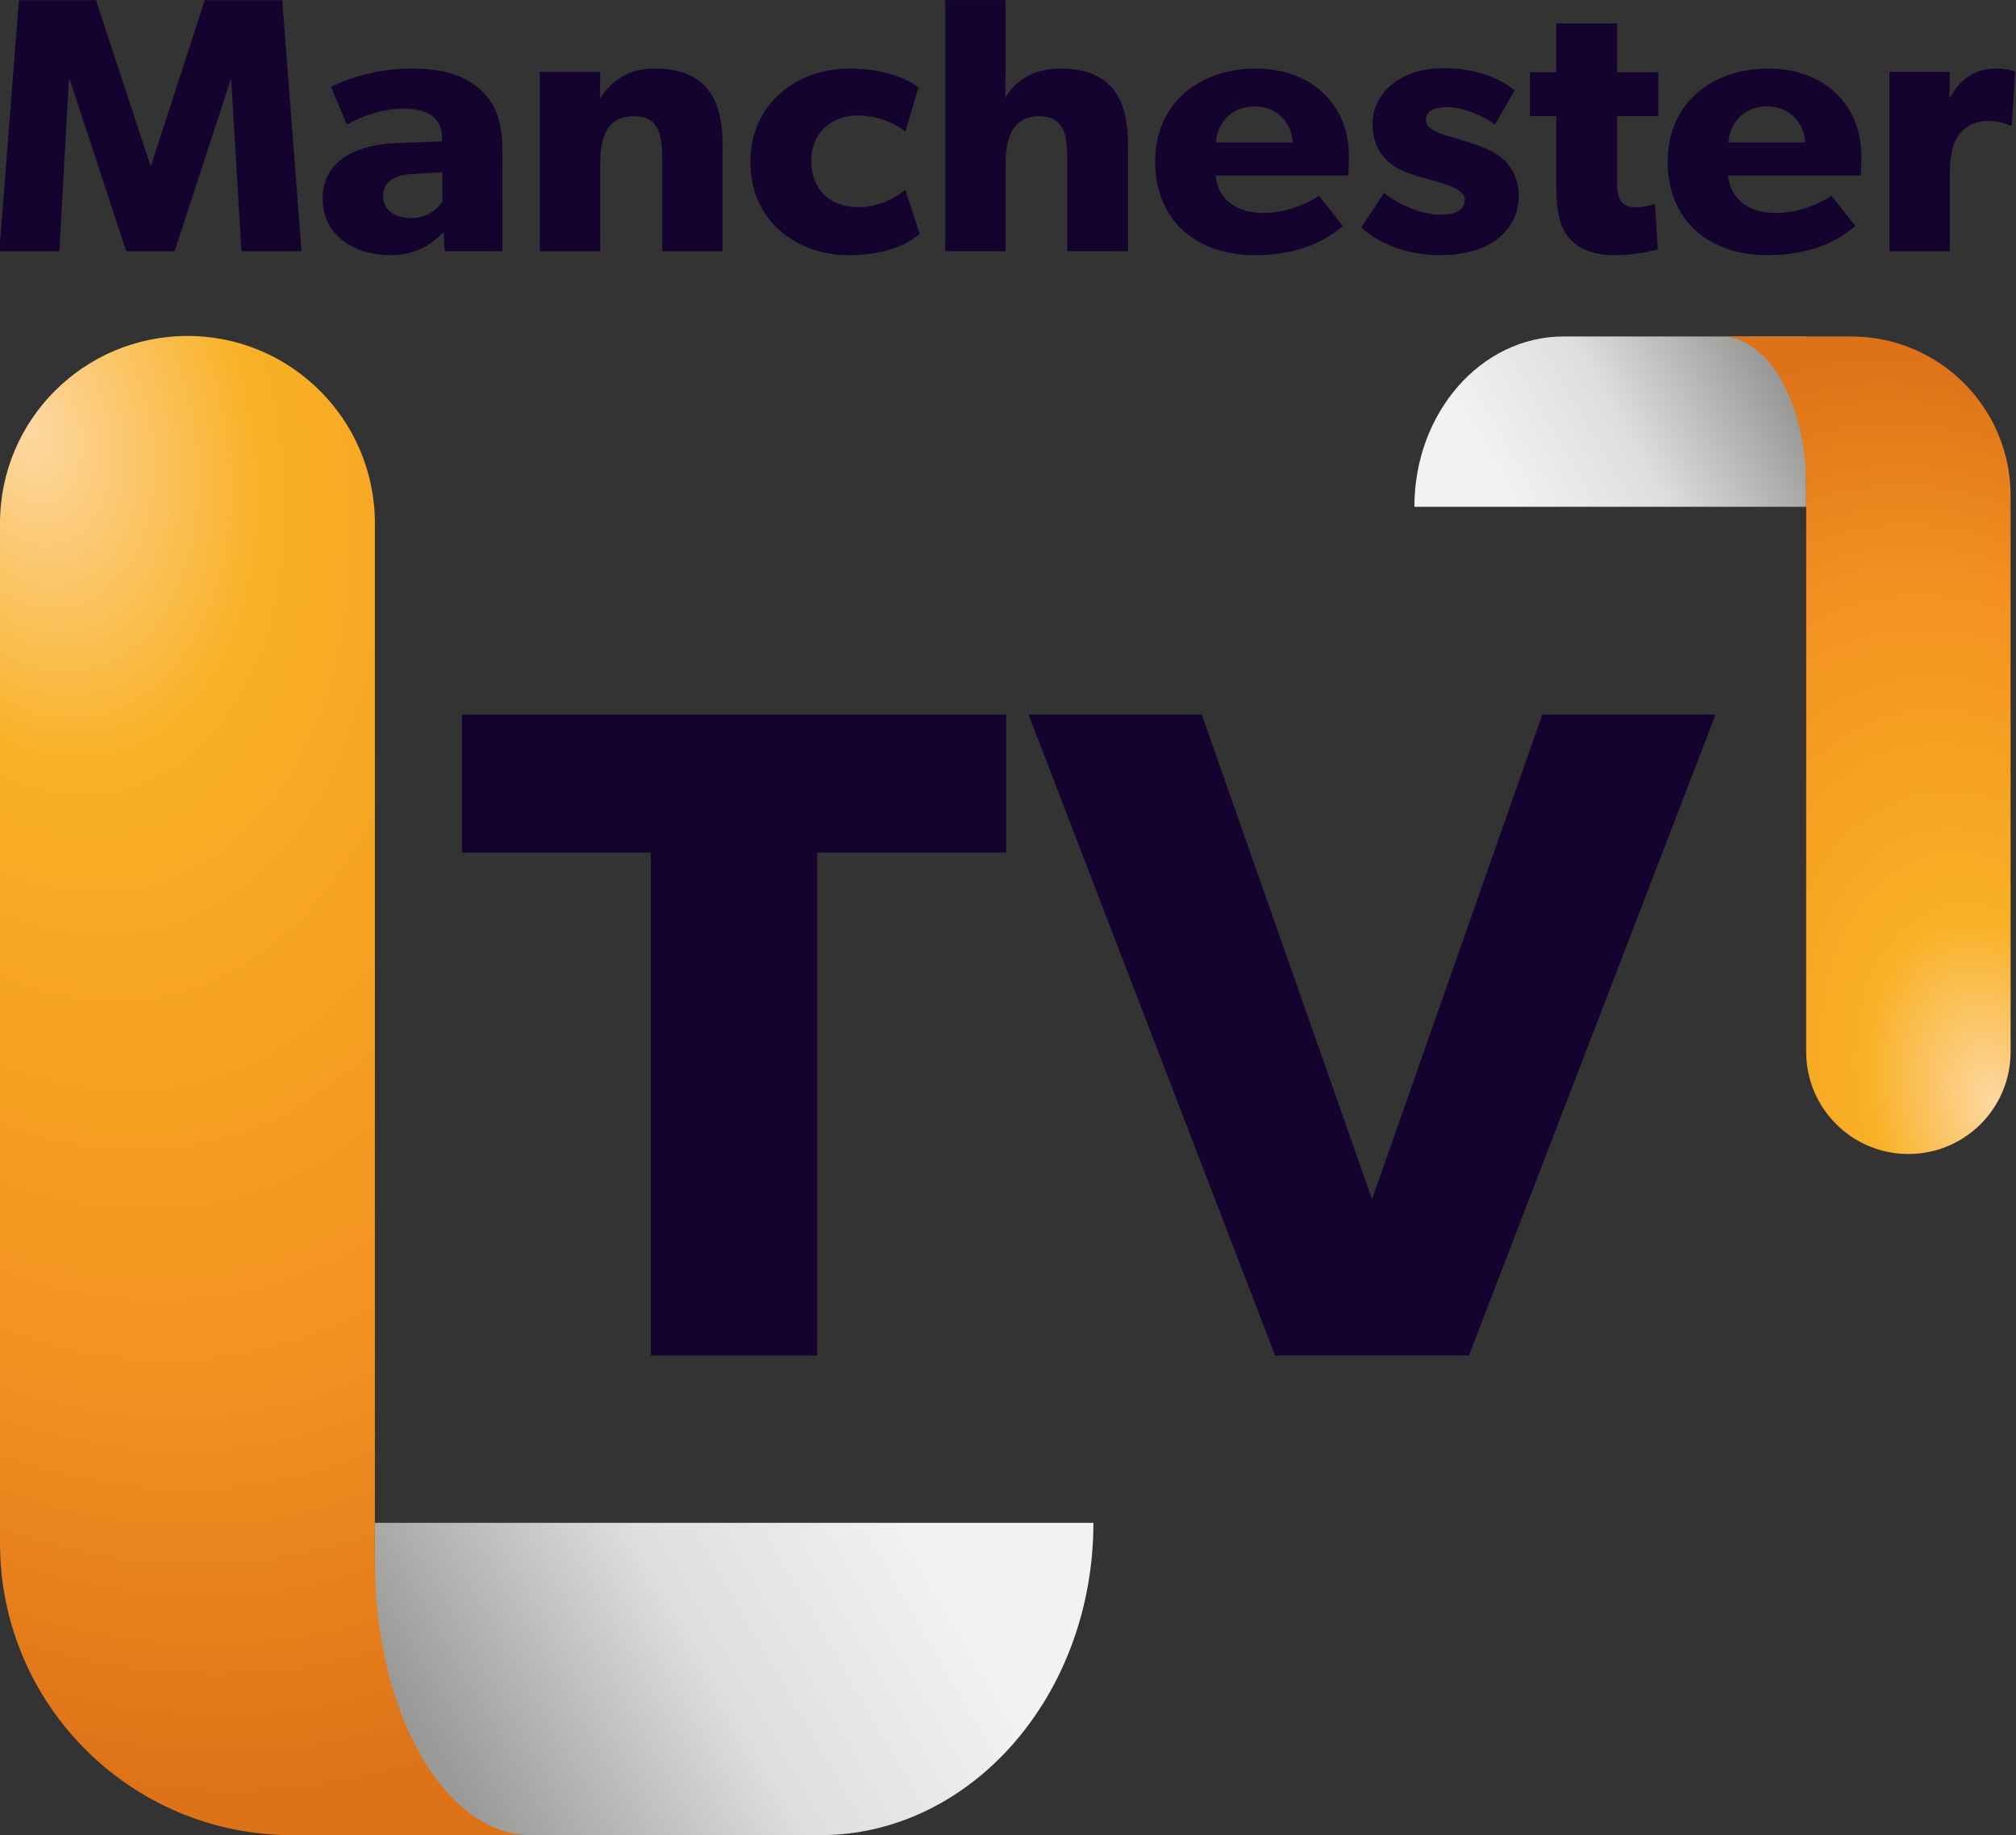 <svg width="800" height="728.39" version="1.1" viewBox="0 0 211.67 192.72" xmlns="http://www.w3.org/2000/svg" xmlns:xlink="http://www.w3.org/1999/xlink">
 <rect x="0" y="0" width="211.67" height="192.72" fill="#333333" stroke="none"/>
 <defs>
  <linearGradient id="linearGradient947">
   <stop stop-color="#fdd8a2" offset="0"/>
   <stop stop-color="#f9b126" offset=".245"/>
   <stop stop-color="#f6a321" offset=".45"/>
   <stop stop-color="#f39121" offset=".7"/>
   <stop stop-color="#dd7218" offset="1"/>
  </linearGradient>
  <linearGradient id="linearGradient935">
   <stop stop-color="#999998" offset="0"/>
   <stop stop-color="#999998" offset=".145"/>
   <stop stop-color="#dedede" offset=".6"/>
   <stop stop-color="#f2f2f2" offset="1"/>
  </linearGradient>
  <linearGradient id="linearGradient937-1" x1="231.92" x2="577.27" y1="882.1" y2="682.71" gradientTransform="matrix(.164 0 0 .164 530.49 152.33)" gradientUnits="userSpaceOnUse" xlink:href="#linearGradient935"/>
  <radialGradient id="radialGradient949-9" cx="-7.67" cy="272.33" r="170" gradientTransform="matrix(.224 .834 -.544 .146 682.09 115.86)" gradientUnits="userSpaceOnUse" xlink:href="#linearGradient947"/>
  <radialGradient id="radialGradient949-6-3" cx="-7.67" cy="272.33" r="170" gradientTransform="matrix(.361 1.346 -.877 .235 538.88 -135.09)" gradientUnits="userSpaceOnUse" xlink:href="#linearGradient947"/>
  <linearGradient id="linearGradient1568" x1="231.92" x2="577.27" y1="882.1" y2="682.71" gradientTransform="matrix(.265 0 0 .265 294.31 -76.241)" gradientUnits="userSpaceOnUse" xlink:href="#linearGradient935"/>
 </defs>
 <g transform="translate(-529.17 -104.28)">
  <g transform="matrix(3.747 0 0 3.61 -22.246 254.67)" fill="#14022f">
   <path d="m155.07-41.655h-2.17l-1.503 4.805h-0.021l-1.524-4.805h-2.159l-0.55 7.303h1.683l0.265-4.974h0.032l1.577 4.974h1.355l1.566-4.974h0.021l0.286 4.974h1.683z" style="white-space:pre"/>
   <path d="m161.24-37.295c0-0.878-0.222-1.386-0.624-1.767-0.413-0.381-0.974-0.603-1.947-0.603s-1.789 0.307-2.233 0.529l0.445 1.101c0.265-0.169 0.931-0.466 1.598-0.466 0.677 0 1.069 0.286 1.069 0.836v0.116l-1.312 0.053c-0.963 0.042-2.032 0.434-2.032 1.598s0.974 1.662 1.894 1.662c0.847 0 1.27-0.445 1.492-0.667l0.032 0.55h1.619zm-1.683 1.503c-0.106 0.18-0.413 0.476-0.868 0.476-0.466 0-0.794-0.243-0.794-0.646 0-0.392 0.307-0.614 0.826-0.635l0.836-0.053z" style="white-space:pre"/>
   <path d="m167.41-37.433c0-1.259-0.392-2.233-1.905-2.233-0.751 0-1.228 0.381-1.513 0.847h-0.021l0.011-0.751h-1.693v5.218h1.693v-2.582c0-0.751 0.201-1.344 0.931-1.344 0.699 0 0.804 0.519 0.804 1.206v2.72h1.693z" style="white-space:pre"/>
   <path d="m172.53-36.141s-0.529 0.508-1.323 0.508-1.312-0.519-1.312-1.344c0-0.826 0.572-1.323 1.291-1.323 0.73 0 1.196 0.349 1.344 0.466l0.37-1.281s-0.603-0.55-1.937-0.55c-1.429 0-2.773 0.974-2.773 2.72 0 1.736 1.323 2.709 2.752 2.709 1.386 0 1.937-0.582 1.99-0.624z" style="white-space:pre"/>
   <path d="m178.77-37.433c0-1.27-0.392-2.233-1.905-2.233-0.773 0-1.27 0.381-1.535 0.847 0 0 0.011-0.572 0.011-1.101v-1.736h-1.693v7.303h1.693v-2.561c0-0.773 0.222-1.365 0.931-1.365s0.794 0.55 0.794 1.185v2.741h1.704z" style="white-space:pre"/>
   <path d="m184.96-37.115c0-1.524-1.069-2.551-2.614-2.551s-2.815 0.984-2.815 2.709 1.175 2.72 2.783 2.72c1.619 0 2.307-0.72 2.477-0.847l-0.667-0.878c-0.296 0.201-0.889 0.497-1.566 0.497-0.688 0-1.259-0.339-1.333-1.09h3.715s0.021-0.307 0.021-0.561zm-3.725-0.402c0.021-0.497 0.381-1.048 1.079-1.048 0.709 0 1.058 0.572 1.069 1.048z" style="white-space:pre"/>
   <path d="m189.72-35.962c0-0.55-0.254-0.889-0.423-1.058-0.18-0.169-0.445-0.307-0.677-0.392-0.222-0.085-0.381-0.138-0.741-0.243-0.36-0.106-0.762-0.233-0.762-0.508s0.222-0.381 0.624-0.381c0.423 0 1.016 0.275 1.312 0.508l0.55-0.995c-0.296-0.243-0.91-0.646-2-0.646s-1.979 0.624-1.979 1.64c0 0.931 0.646 1.259 0.889 1.365 0.243 0.106 0.54 0.191 0.741 0.243 0.191 0.064 0.953 0.233 0.953 0.572 0 0.339-0.296 0.445-0.72 0.445s-1.122-0.275-1.545-0.635l-0.635 1.005c0.593 0.561 1.418 0.804 2.201 0.804 0.699 0 1.217-0.159 1.598-0.455 0.381-0.307 0.614-0.73 0.614-1.27z" style="white-space:pre"/>
   <path d="m193.63-39.56h-1.154v-1.418h-1.704v1.418h-0.741v1.281h0.741v2.021c0 0.794 0.106 1.228 0.37 1.535 0.265 0.307 0.667 0.487 1.27 0.487 0.614 0 1.079-0.138 1.206-0.169l-0.085-1.323s-0.243 0.095-0.508 0.095c-0.222 0-0.328-0.042-0.402-0.127-0.085-0.095-0.148-0.201-0.148-0.646v-1.873h1.154z" style="white-space:pre"/>
   <path d="m199.32-37.115c0-1.524-1.069-2.551-2.614-2.551s-2.815 0.984-2.815 2.709 1.175 2.72 2.783 2.72c1.619 0 2.307-0.72 2.477-0.847l-0.667-0.878c-0.296 0.201-0.889 0.497-1.566 0.497-0.688 0-1.259-0.339-1.333-1.09h3.715s0.021-0.307 0.021-0.561zm-3.725-0.402c0.021-0.497 0.381-1.048 1.079-1.048 0.709 0 1.058 0.572 1.069 1.048z" style="white-space:pre"/>
   <path d="m203.63-39.57s-0.18-0.095-0.529-0.095c-0.561 0-0.995 0.265-1.291 0.836h-0.021l0.011-0.741h-1.693v5.218h1.693v-2.318c0-0.582 0.138-0.921 0.265-1.09 0.127-0.169 0.402-0.381 0.783-0.381 0.296 0 0.519 0.074 0.614 0.127h0.074z" style="white-space:pre"/>
  </g>
  <g transform="matrix(1.381 0 0 1.298 489.99 -40.647)" fill="#14022f">
   <path d="m104.86 169.47v11.16h-14.359v40.695h-12.647v-40.695h-14.359v-11.16z" style="white-space:pre"/>
   <path d="m145.63 169.47h13.168l-18.748 51.855h-14.731l-18.748-51.855h13.168l12.945 39.207z" style="white-space:pre"/>
  </g>
  <path d="m568.53 264.2v32.801h46.741c15.851 0 28.701-14.685 28.701-32.8z" fill="url(#linearGradient937-1)" stop-color="#000000" stroke-width=".054" style="paint-order:stroke fill markers"/>
  <path d="m548.85 139.56c-10.869 0-19.68 8.811-19.68 19.68v107.09c0 16.938 13.731 30.669 30.669 30.669h25.093c-9.058 0-16.4-12.85-16.4-28.701v-109.06c0-10.869-8.811-19.68-19.68-19.68z" fill="url(#radialGradient949-9)" stop-color="#000000" stroke-width=".121" style="paint-order:stroke fill markers"/>
  <g transform="matrix(-.338 0 0 -.338 839.03 192.73)">
   <path d="m355.68 104.23v52.917h75.406c25.572 0 46.302-23.692 46.302-52.917z" fill="url(#linearGradient1568)" stop-color="#000000" stroke-width=".087" style="paint-order:stroke fill markers"/>
   <path d="m323.93-96.851c-17.535 0-31.75 14.215-31.75 31.75v172.77c0 27.325 22.152 49.477 49.477 49.477h40.481c-14.613 2e-5 -26.458-20.73-26.458-46.302v-175.95c0-17.535-14.215-31.75-31.75-31.75z" fill="url(#radialGradient949-6-3)" stop-color="#000000" stroke-width=".194" style="paint-order:stroke fill markers"/>
  </g>
 </g>
</svg>
